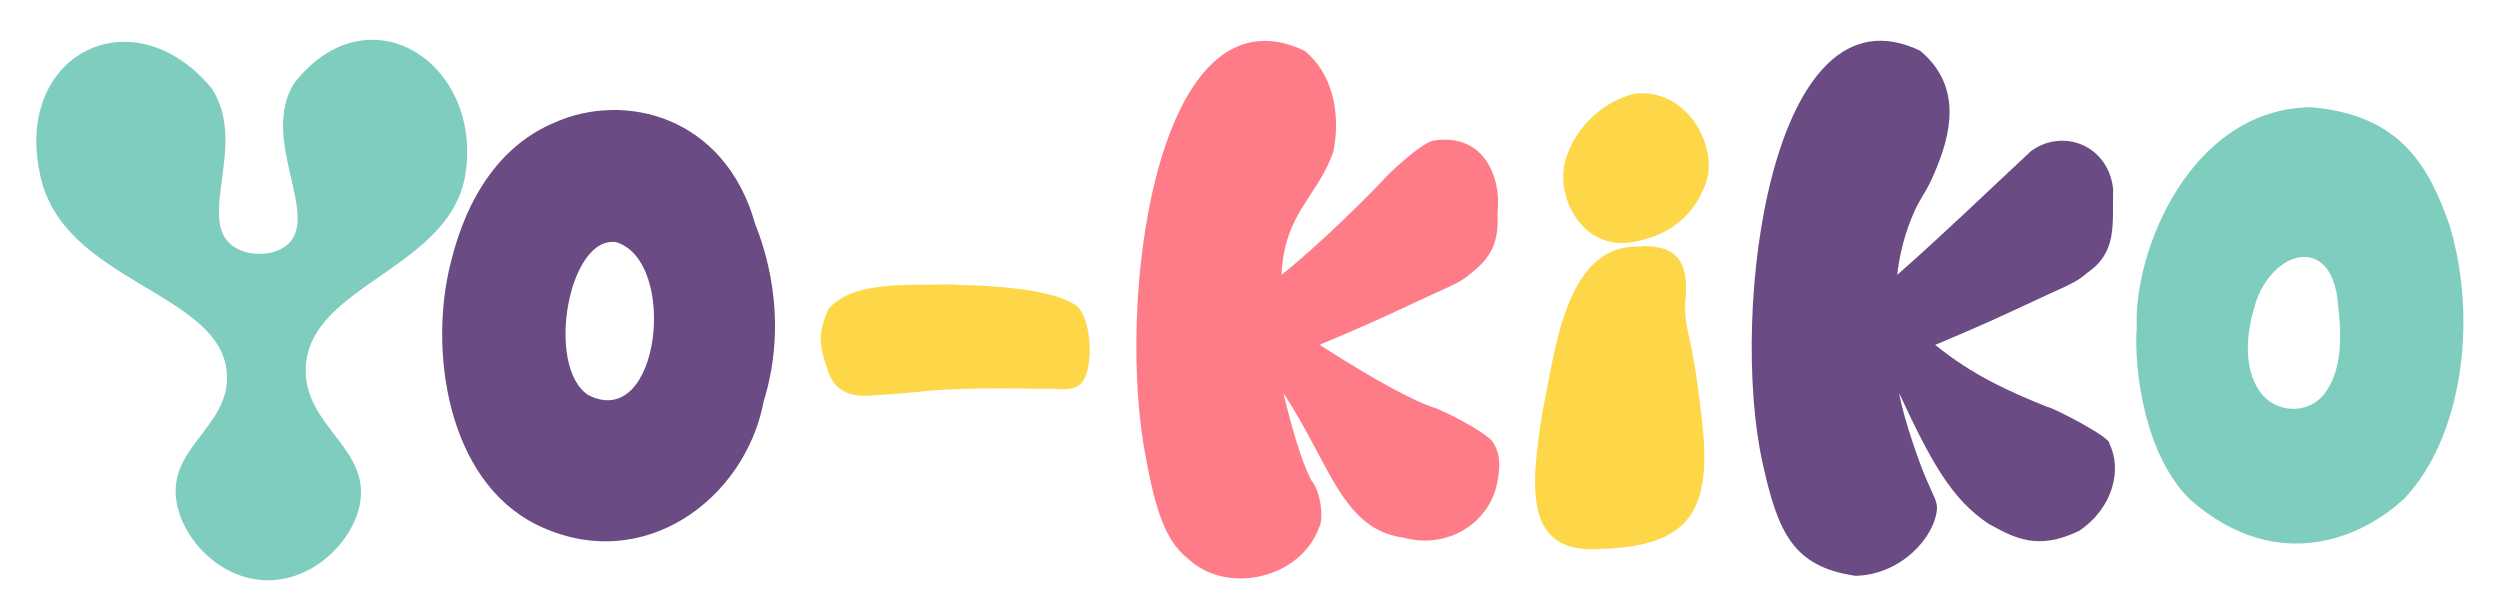 <?xml version="1.0" encoding="UTF-8"?>
<svg id="Layer_1" data-name="Layer 1" xmlns="http://www.w3.org/2000/svg" viewBox="0 0 1109.57 269.92">
  <defs>
    <style>
      .cls-1 {
        fill: #7fcdbf;
      }

      .cls-2 {
        fill: #fe7c87;
      }

      .cls-3 {
        fill: #fed748;
      }

      .cls-4 {
        fill: #6a4b83;
      }
    </style>
  </defs>
  <path class="cls-1" d="M127.53,108.62c-6.16,5.3-17.75,5.37-24.38.42-16.02-11.96,7.12-45.66-9.36-70.04C59.01-2.53,6.04,23.79,17.79,77.46c9.7,48.06,80.88,51.91,82.93,88.61,1.32,23.63-26.99,32.6-22.23,57.47,3.12,16.33,19.34,33.43,39.4,33.99,20.67.58,38.21-16.59,41.72-33.22,5.34-25.33-24.92-35.02-23.91-61.12,1.45-37.51,66.46-43.95,71.18-88.23,5.77-48.17-43.84-79.43-76.28-38.08-15.58,24.92,11.78,58.96-3.06,71.73Z"/>
  <path class="cls-4" d="M335.17,99.43c-13.48-48.01-58.08-59.07-89.49-44.85-33.33,14.21-42.74,50.75-45.56,61.73-9.97,38.72-1.86,96.83,38.15,116.61,46.99,22.96,92.57-11.51,100.65-54.72,11.77-37.96-.24-69.86-3.75-78.78ZM261.04,175.31c-19.01-12.55-8.89-70.67,12.34-67.85,27.73,8.19,19.72,84.35-12.34,67.85Z"/>
  <path class="cls-3" d="M423.6,126.24c-22.3.4-45.16-1.55-55.97,10.96-4.47,10.46-4.48,15.33.18,28.26,3.22,8.86,10.64,10.98,19.88,9.98,12.19-.62,21.48-1.7,25.42-2.1,19.61-1.37,36.17-.86,55.25-.76,4.41.21,8.23.49,11.21-2.04,5.95-5.8,5.42-28.26-1.63-34.75-14.61-10.25-56.51-8.91-54.33-9.56Z"/>
  <path class="cls-2" d="M579.01,22.53c-66.15-31.31-84.5,113.06-70.04,182.66,4.92,26.86,10.47,36.45,18.39,42.87,17.14,16.08,50,8.94,58.23-14.33,1.9-3.72.65-15.83-3.75-20.76-4.59-9.2-9-24.85-12.22-38.51,20.52,31.04,26.02,60.37,53,64.11,21.16,5.76,39.38-7.84,42.01-25.18.7-3.7,2.01-10.52-1.66-16.5-1.07-3.62-20.87-14.31-27.62-16.33-7.69-2.78-21.74-9.63-49.69-27.51,23.97-10.15,25.54-10.97,49.63-22.18,10.31-4.68,13.53-6.03,17.8-9.77,8.1-6.37,12.24-12.94,11.55-26.02,1.95-17.7-6.86-35.98-28.15-32.72-6.17.88-23.12,17.69-21.99,16.9-8.02,8.56-29.29,29.66-45.71,42.72,1.15-27.71,16.54-35.11,23.07-55.01,3.42-18.02-1.08-34.87-12.87-44.45Z"/>
  <path class="cls-3" d="M726.37,109.42c-31.67.05-36.17,46.7-41.48,71.84-6.01,36.2-8.2,64.49,24.92,62.38,41.72-.96,50-18.46,45.54-57.38-4.75-42.15-7.58-36.68-7.41-51.9,2.27-19.84-5.08-26.17-21.57-24.94Z"/>
  <path class="cls-3" d="M725.48,41.61c-11.99,2.74-24.66,12.58-29.93,27.17-6.4,16.46,5.45,41.72,27.86,38.87,13.81-2.14,27.04-8.91,33.36-25.45,6.56-15.6-7.19-43.44-31.3-40.59Z"/>
  <path class="cls-4" d="M852.26,22.53c-66.3-31.83-84.8,115.61-70.04,182.66,6.9,31.52,13.74,46.34,41.28,50.37,20.08-.36,35.35-17.11,36.2-29.91-.07-3.5-1.31-4.98-4.6-12.67-2.01-4.2-10.1-26.27-12.22-38.51,14.42,30.98,23.36,47.1,39.78,58.05,11.07,6,21.41,12.17,40.14,3.07,15.28-10.31,19.02-27.42,13.42-38.68.9-2.69-25.28-16.15-27.62-16.33-16.62-6.7-33.25-14.06-49.69-27.51,23.97-10.15,25.55-10.97,49.63-22.18,10.31-4.68,13.53-6.03,17.8-9.77,13.63-9.4,11.07-21.57,11.53-37.27-2.16-19.37-22.17-27.1-36.38-16.86-20.73,19.32-38.43,36.47-59.45,55.01.67-5.98,2.2-14.84,6.21-24.85,3.99-9.97,6.26-10.64,10.32-20.45,7.2-16.64,12.75-38.21-6.33-54.16Z"/>
  <path class="cls-1" d="M1087.18,99.96c-9.18-26.13-21.64-48.99-61.51-52.37-53.46.67-78.71,63.81-77.33,97.36-1.36,19.59,3.68,57.49,23.9,76.97,38.93,33.87,76.8,16.33,94.9-.7,25.05-26.26,33.03-78.19,20.03-121.26ZM1031.96,174.36c-7.39,9.99-22.25,9.22-29.19-.86-6.93-10.07-5.81-24.88-2.51-36.02,6.38-26.39,35.39-35.16,37.48-1.54,1.53,12.22,1.92,28.01-5.78,38.42Z"/>
</svg>